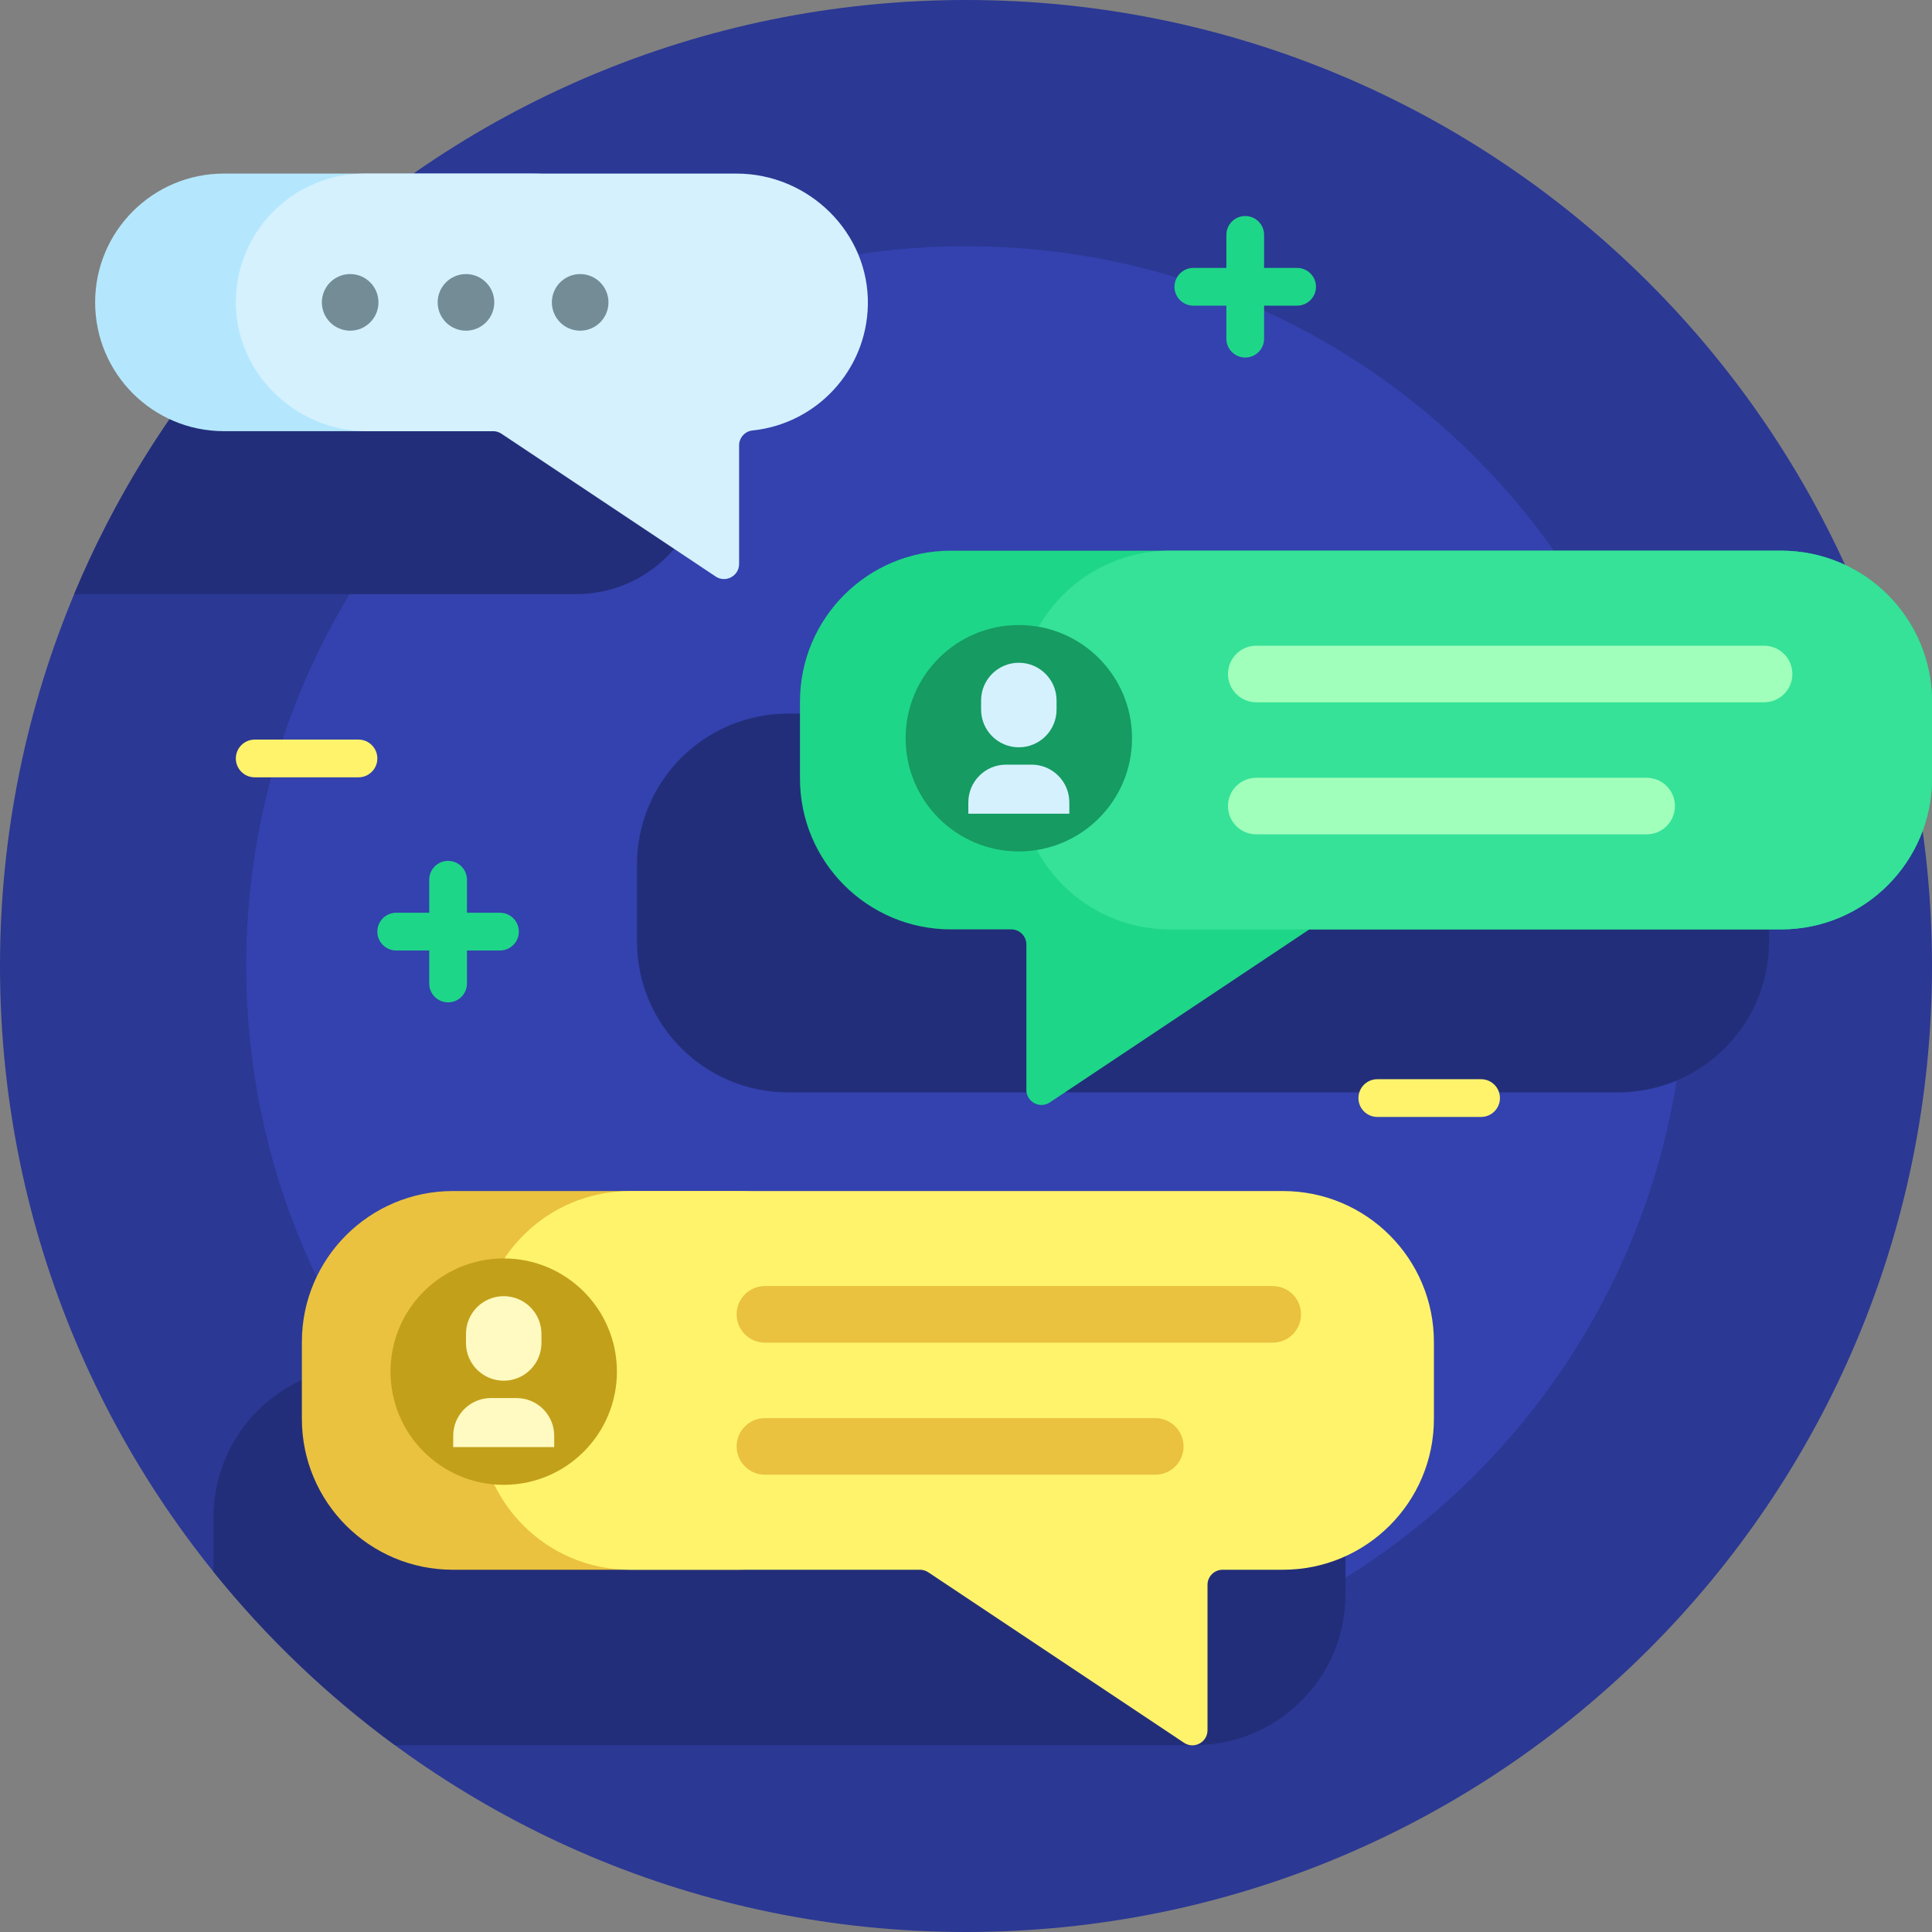 <svg id="Capa_1" enable-background="new 0 0 512 512" height="512" viewBox="0 0 512 512" width="512" xmlns="http://www.w3.org/2000/svg"><rect x="0" y="0" width="512" height="512" fill="#808080" stroke="none"/><g><path d="m512 256c0 141.385-114.615 256-256 256s-256-114.615-256-256 114.615-256 256-256 256 114.615 256 256z" fill="#2b3894"/><path d="m446.758 256c0 105.353-85.405 190.758-190.758 190.758s-190.758-85.405-190.758-190.758 85.405-190.758 190.758-190.758 190.758 85.405 190.758 190.758z" fill="#3342ae"/><path d="m186.814 123.317c0 18.85-15.281 34.131-34.131 34.131h-133.025c10.442-25.013 24.739-48.014 42.148-68.263h90.877c18.85.001 34.131 15.282 34.131 34.132zm22 166.167h220c22.091 0 40-17.909 40-40v-20.362c0-22.091-17.909-40-40-40h-220c-22.091 0-40 17.909-40 40v20.362c0 22.092 17.908 40 40 40zm107.76 72.635h-220c-22.091 0-40 17.909-40 40v14.41c13.955 17.315 30.119 32.775 48.064 45.952h211.936c22.091 0 40-17.909 40-40v-20.362c0-22.091-17.909-40-40-40z" fill="#232e7a"/><path d="m141.252 114.262h-81.908c-18.85 0-34.131-15.281-34.131-34.131 0-18.85 15.281-34.131 34.131-34.131h81.908c18.85 0 34.131 15.281 34.131 34.131 0 18.85-15.281 34.131-34.131 34.131z" fill="#b4e7fd"/><path d="m229.994 80.797c-.332 17.351-13.611 31.532-30.579 33.284-2.022.209-3.546 1.935-3.546 3.967v31.404c0 3.195-3.561 5.1-6.219 3.328l-56.769-37.846c-.657-.438-1.429-.672-2.219-.672h-33.356c-19.138 0-35.165-15.662-34.799-34.797.354-18.542 15.496-33.465 34.124-33.465h98.563c19.139 0 35.165 15.662 34.8 34.797z" fill="#d5f1fe"/><path d="m100.298 80.131c0 4.142-3.358 7.5-7.5 7.5s-7.5-3.358-7.5-7.5 3.358-7.5 7.5-7.5 7.5 3.358 7.5 7.5zm23.191-7.5c-4.142 0-7.5 3.358-7.5 7.5s3.358 7.5 7.5 7.5 7.5-3.358 7.5-7.5-3.357-7.5-7.5-7.5zm30.261 0c-4.142 0-7.5 3.358-7.5 7.5s3.358 7.5 7.5 7.5 7.5-3.358 7.5-7.5-3.358-7.5-7.5-7.5z" fill="#738c96"/><path d="m100 201c0 2.761-2.239 5-5 5h-27.5c-2.761 0-5-2.239-5-5 0-2.761 2.239-5 5-5h27.5c2.761 0 5 2.239 5 5zm292.5 85h-27.5c-2.761 0-5 2.239-5 5 0 2.761 2.239 5 5 5h27.5c2.761 0 5-2.239 5-5 0-2.761-2.239-5-5-5z" fill="#fff36c"/><path d="m137.5 246.888c0 2.762-2.239 5-5 5h-8.75v8.75c0 2.762-2.239 5-5 5s-5-2.238-5-5v-8.75h-8.75c-2.761 0-5-2.238-5-5 0-2.761 2.239-5 5-5h8.75v-8.75c0-2.761 2.239-5 5-5s5 2.239 5 5v8.75h8.75c2.761 0 5 2.239 5 5zm206.25-175.888h-8.75v-8.75c0-2.762-2.239-5-5-5s-5 2.238-5 5v8.75h-8.75c-2.761 0-5 2.239-5 5s2.239 5 5 5h8.75v8.75c0 2.761 2.239 5 5 5s5-2.239 5-5v-8.75h8.75c2.761 0 5-2.239 5-5s-2.239-5-5-5z" fill="#1ed688"/><path d="m512 185.936v20.362c0 22.091-17.909 40-40 40h-125l-68.781 45.854c-2.658 1.772-6.219-.133-6.219-3.328v-38.526c0-2.209-1.791-4-4-4h-16c-22.091 0-40-17.909-40-40v-20.362c0-22.091 17.909-40 40-40h220c22.091 0 40 17.909 40 40z" fill="#1ed688"/><path d="m270 206.298v-20.362c0-22.091 17.909-40 40-40h162c22.091 0 40 17.909 40 40v20.362c0 22.091-17.909 40-40 40h-162c-22.091 0-40-17.909-40-40z" fill="#35e298"/><path d="m475 178.617c0 4.143-3.358 7.5-7.5 7.5h-134.574c-4.142 0-7.5-3.357-7.5-7.5 0-4.142 3.358-7.5 7.5-7.5h134.574c4.142 0 7.5 3.358 7.5 7.5zm-38.625 27.5h-103.449c-4.142 0-7.5 3.358-7.5 7.5 0 4.143 3.358 7.5 7.5 7.5h103.449c4.142 0 7.5-3.357 7.5-7.5 0-4.142-3.358-7.5-7.5-7.5z" fill="#a1ffbc"/><path d="m300 195.638c0 16.569-13.431 30-30 30s-30-13.431-30-30 13.431-30 30-30 30 13.432 30 30z" fill="#169b62"/><path d="m283.383 212.638v3h-26.766v-3c0-5.523 4.477-10 10-10h6.766c5.523 0 10 4.477 10 10zm-13.383-14.596c5.523 0 10-4.477 10-10v-2.404c0-5.523-4.477-10-10-10s-10 4.477-10 10v2.404c0 5.523 4.477 10 10 10z" fill="#d5f1fe"/><path d="m235.638 355.638v20.362c0 22.091-17.909 40-40 40h-75.638c-22.091 0-40-17.909-40-40v-20.362c0-22.091 17.909-40 40-40h75.638c22.092 0 40 17.909 40 40z" fill="#eac23f"/><path d="m380 355.638v20.362c0 22.091-17.909 40-40 40h-16c-2.209 0-4 1.791-4 4v38.526c0 3.195-3.561 5.1-6.219 3.328l-67.773-45.182c-.657-.438-1.429-.672-2.219-.672h-76.793c-22.091 0-40-17.909-40-40v-20.362c0-22.091 17.909-40 40-40h173.004c22.091 0 40 17.909 40 40z" fill="#fff36c"/><path d="m344.787 348.319c0 4.143-3.358 7.5-7.5 7.5h-134.574c-4.142 0-7.5-3.357-7.5-7.5 0-4.142 3.358-7.5 7.5-7.5h134.574c4.142 0 7.5 3.358 7.5 7.5zm-38.625 27.5h-103.449c-4.142 0-7.5 3.358-7.5 7.5 0 4.143 3.358 7.5 7.5 7.5h103.449c4.142 0 7.5-3.357 7.5-7.5 0-4.142-3.358-7.5-7.5-7.5z" fill="#eac23f"/><path d="m163.489 363.497c0 16.569-13.431 30-30 30s-30-13.431-30-30c0-16.568 13.431-30 30-30s30 13.431 30 30z" fill="#c3a01a"/><path d="m146.872 380.497v3h-26.766v-3c0-5.523 4.477-10 10-10h6.766c5.523 0 10 4.477 10 10zm-13.383-14.596c5.523 0 10-4.477 10-10v-2.404c0-5.523-4.477-10-10-10s-10 4.477-10 10v2.404c0 5.523 4.477 10 10 10z" fill="#fffac1"/></g></svg>